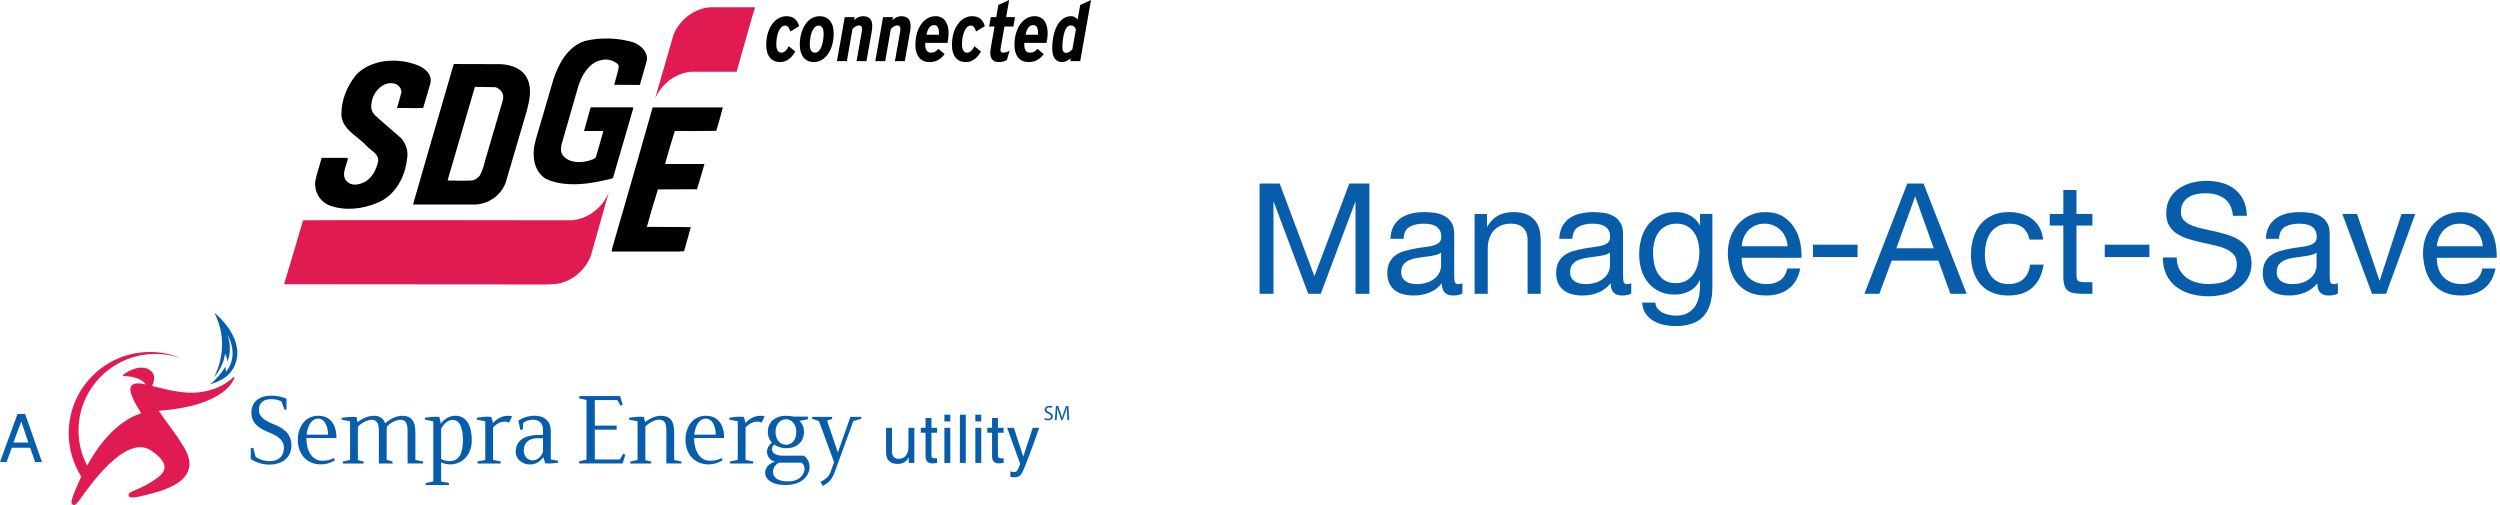 <?xml version="1.0" encoding="utf-8"?>
<!-- Generator: Adobe Illustrator 16.0.0, SVG Export Plug-In . SVG Version: 6.00 Build 0)  -->
<!DOCTYPE svg PUBLIC "-//W3C//DTD SVG 1.1//EN" "http://www.w3.org/Graphics/SVG/1.1/DTD/svg11.dtd">
<svg version="1.1" id="Layer_1" xmlns="http://www.w3.org/2000/svg" xmlns:xlink="http://www.w3.org/1999/xlink" x="0px" y="0px"
	 width="323.649px" height="65.375px" viewBox="0 0 323.649 65.375" enable-background="new 0 0 323.649 65.375"
	 xml:space="preserve">
<path fill="#E01B51" d="M97.764,0.937l-0.389,1.25l-2.018,7.098h-5.662c-2.073,0.02-4.089,1.558-4.893,3.519l0.244-0.884
	l2.128-7.367c0.786-2.02,2.727-3.48,4.801-3.616H97.764z"/>
<path fill="#010101" d="M83.252,6.322c0.353,0.405,0.579,0.943,0.486,1.5l-0.897,3.174l-3.325-0.018
	c0.185-0.751,0.43-1.464,0.579-2.252c0.036-0.134-0.038-0.269-0.076-0.384c-0.616-0.578-1.513-0.788-2.314-0.52
	c-1.083,0.212-1.926,1.289-2.411,2.25l-0.373,0.906l-2.019,7.02c-0.205,0.673-0.503,1.5-0.019,2.135c0.823,1,2.299,0.98,3.4,0.653
	c0.298-0.115,0.69-0.172,0.86-0.442c0.299-1.115,0.673-2.229,0.953-3.345l-0.075-0.04h-2.409l0.822-2.961l0.055-0.04
	c-0.019-0.018-0.037-0.018-0.037-0.058c1.793-0.019,3.679,0,5.529,0l-0.036,0.251l-2.598,8.925
	c-2.671,0.711-6.071,1.288-8.687,0.078c-1.457-0.925-1.755-2.693-1.494-4.29l0.223-0.886l2.244-7.656
	c0.652-2.075,1.904-4.327,4.09-5.018c2-0.5,4.334-0.406,6.258,0.173C82.449,5.65,82.877,5.919,83.252,6.322"/>
<path fill="#010101" d="M55.305,9.265c0.394,0.462,0.562,1.001,0.394,1.597l-0.917,3.116c-1.157,0.057-2.258-0.02-3.381,0
	c0.168-0.672,0.394-1.308,0.562-2.001c0.037-0.441-0.244-0.827-0.579-1.037c-0.692-0.347-1.569-0.153-2.149,0.346
	c-0.803,0.653-1.176,1.577-1.176,2.596c0.019,0.385,0.186,0.692,0.43,0.981c1.102,1.038,2.278,1.979,3.418,3.001
	c0.671,0.729,0.991,1.771,0.785,2.75c-0.242,2.269-1.494,4.597-3.643,5.559c-1.998,0.904-4.632,1.23-6.707,0.288
	c-1.082-0.615-1.661-1.769-1.53-3.001c0.205-1.039,0.578-2.019,0.822-3.018c1.025-0.021,2.279,0,3.418,0
	c-0.131,1-1.103,2.365,0.038,3.193c0.691,0.519,1.681,0.192,2.334-0.193c0.859-0.614,1.326-1.596,1.532-2.558
	c0.112-1.039-1.009-1.384-1.552-2.057c-1.176-1.252-3.137-2.08-3.212-4.021c0-1.906,0.747-3.674,1.925-5.137
	c1.999-2.058,5.453-2.23,7.977-1.211C54.54,8.632,54.97,8.918,55.305,9.265"/>
<path fill="#010101" d="M64.889,8.304c1.345,0.116,2.746,0.539,3.383,1.904c0.615,1.251,0.28,2.788-0.057,4.079l-2.747,9.347
	c-0.616,1.693-2.299,2.826-4.053,2.848h-7.94l0.056-0.23l2.223-7.694l2.989-10.271L64.889,8.304z M61.507,11.246l-0.037,0.04
	l-3.512,12.02l0.038,0.059c1.028,0.018,2.036,0.057,3.138,0c0.355-0.076,0.672-0.289,0.953-0.596
	c0.505-0.845,0.634-1.808,0.934-2.732l1.924-6.54c0.111-0.422,0.316-0.904,0.13-1.346c-0.149-0.403-0.578-0.807-1.008-0.865
	L61.507,11.246z"/>
<path fill="#010101" d="M93.582,13.9c-0.243,1.001-0.559,2.021-0.858,3.041c-1.831,0.019-3.586,0.039-5.362,0.019
	c-0.449,1.405-0.86,2.809-1.252,4.23l0.075,0.039h4.987l0.02,0.041c-0.318,1.058-0.615,2.151-0.952,3.229l-5.064,0.02
	c-0.522,1.615-0.97,3.193-1.419,4.81l0.019,0.038c1.887,0.039,3.755,0,5.661,0.039l-0.879,3.116l-0.69,0.038h-8.687l0.057-0.366
	l2.763-9.559l2.485-8.712l0.038-0.021h8.5h0.558V13.9z"/>
<path fill="#E01B51" d="M76.47,33.175c-0.728,1.849-2.54,3.366-4.482,3.577l-1.14,0.076L36.776,36.8l2.465-8.28
	c1.625-0.056,34.559,0,34.559,0c2.147-0.039,4.221-1.597,5.025-3.652L76.47,33.175z"/>
<path fill="#085DAA" d="M2.264,53.584L0,59.818h0.855l0.667-1.856H3.91l0.631,1.856h0.896l-2.186-6.234H2.264z M2.753,54.561
	l0.916,2.732H1.734L2.753,54.561z"/>
<path fill="#085DAA" d="M27.756,40.489c1.909,3.764,0.601,7.097-0.056,8.377c1.346-1.57,1.435-3.095,1.435-3.095
	s0.248,0.485,0.327,1.029c0.694-1.904-0.043-3.503-0.043-3.503s1.648,2.556-0.146,4.817c-0.043-0.354-0.116-0.633-0.116-0.633
	c-0.36,0.668-1.127,1.609-1.963,2.265c2.032-0.567,2.957-1.57,3.359-2.896C31.57,43.5,27.756,40.489,27.756,40.489"/>
<path fill="#E01B51" d="M30.327,48.814c-0.041-0.032-0.086-0.013-0.105,0.009c-0.047,0.043-2.367,2.524-6.829,1.928
	c-1.457-0.192-2.708-0.531-3.713-0.784c0.325-0.656,0.558-1.594-0.402-2.137c-1.374-0.775-3.241,0.564-3.347,0.744
	c-0.042,0.068,0.014,0.107,0.073,0.111c0.24,0.023,2.084-0.025,2.875,1.088c-1.959-0.482-2.194,0.354-1.905,1.211
	c0.17,0.519,0.613,1.471,1.251,2.401c0,0,0.043,0.06,0,0.113c-0.021,0.028-0.058,0.047-0.093,0.06
	c-3.096,1.034-5.393,4.092-6.857,6.709c-0.707-1.359-1.109-2.902-1.109-4.537c0-5.476,4.467-9.912,9.977-9.912
	c1.059,0,2.076,0.166,3.032,0.467l0.007-0.023c-1.169-0.447-2.441-0.695-3.77-0.695c-5.808,0-10.515,4.709-10.515,10.518
	c0,2.066,0.597,3.995,1.627,5.62c-0.747,1.542-1.142,2.696-1.17,2.787c-0.13,0.403-0.153,0.739,0.096,0.854
	c0.224,0.098,0.417-0.031,0.777-0.522c1.142-1.571,5.989-8.763,9.355-6.488c1.673,1.133,2.201,2.181,1.226,3.159
	c-0.515,0.517-1.743,1.244-2.484,1.594c-1.146,0.542-1.766,0.65-1.67,1.055c0.087,0.373,0.567,0.369,2.498-0.127
	c2.215-0.574,7.246-1.885,4.648-6.147c-1.174-1.927-2.376-3.384-3.182-4.577c-0.021-0.032-0.027-0.062-0.004-0.1
	c0.027-0.039,0.1-0.032,0.1-0.032c8.543-0.636,9.586-4.097,9.616-4.212C30.34,48.92,30.369,48.848,30.327,48.814"/>
<path fill="#085DAA" d="M37.087,53.036h-0.266l-0.361-1.04c-0.226-0.172-0.771-0.32-1.345-0.32c-0.905,0-1.597,0.385-1.597,1.411
	c0,0.894,0.812,1.399,1.851,1.813c1.08,0.426,2.358,1.078,2.358,2.744c0,1.625-1.212,2.504-2.878,2.504
	c-1.172,0-2.104-0.519-2.385-0.717V57.99h0.322l0.292,1.119c0.347,0.31,1.039,0.588,1.837,0.588c1.172,0,1.839-0.641,1.839-1.748
	c0-0.783-0.521-1.396-1.799-1.917c-1.185-0.479-2.41-1.064-2.41-2.624c0-1.239,0.853-2.184,2.558-2.184
	c0.932,0,1.599,0.226,1.984,0.398V53.036z"/>
<path fill="#085DAA" d="M39.685,56.271c0.12-1.116,0.653-2.078,1.478-2.078c1.013,0,1.306,1.291,1.306,2.078H39.685z M39.659,56.711
	h3.891c0.052-0.972-0.32-2.889-2.359-2.889c-1.531,0-2.636,1.253-2.636,3.131c0,1.796,1.131,3.168,2.997,3.168
	c0.626,0,1.224-0.171,1.811-0.533l-0.132-0.291c-0.575,0.291-0.973,0.348-1.52,0.348C40.431,59.645,39.672,58.404,39.659,56.711"/>
<path fill="#085DAA" d="M54.778,60.004h-2.013v-4.225c0-0.785-0.16-1.438-0.917-1.438c-0.467,0-1.28,0.319-1.787,0.92v4.263
	l0.758,0.227v0.255h-1.771V55.78c0-0.785-0.187-1.438-0.892-1.438c-0.533,0-1.385,0.373-1.825,0.92v4.303l0.746,0.187v0.255h-2.692
	v-0.255l0.934-0.213v-4.997l-1.092-0.212v-0.25c0.705-0.081,1.173-0.136,1.918-0.095l0.146,0.679
	c0.667-0.545,1.425-0.838,2.146-0.838c0.798,0,1.239,0.426,1.424,0.985c0.505-0.494,1.413-0.985,2.186-0.985
	c1.196,0,1.729,0.666,1.729,2.155v3.559l1.001,0.213L54.778,60.004L54.778,60.004z"/>
<path fill="#085DAA" d="M57.106,55.541c0.321-0.668,0.855-1.173,1.506-1.173c0.839,0,1.319,0.878,1.319,2.585
	c0,1.637-0.441,2.744-1.72,2.744c-0.239,0-0.719-0.04-1.106-0.279L57.106,55.541L57.106,55.541z M57.068,54.859
	c-0.04-0.332-0.147-0.731-0.187-0.879c-0.733-0.078-1.171,0.016-1.878,0.096v0.25l1.091,0.214v7.78l-0.997,0.226V62.8h3.01v-0.28
	l-1.001-0.186v-2.479c0.268,0.147,0.706,0.265,1.173,0.265c1.465,0,2.797-1.118,2.797-3.157c0-1.664-0.56-3.143-2.145-3.143
	C58.28,53.82,57.521,54.182,57.068,54.859"/>
<path fill="#085DAA" d="M63.835,59.55l0.985,0.185v0.27h-2.997v-0.27l0.998-0.197v-4.998l-1.092-0.212v-0.251
	c0.706-0.08,1.132-0.188,1.864-0.107c0.054,0.174,0.187,0.453,0.214,0.801c0.519-0.545,1.119-0.945,1.985-0.945
	c0.186,0,0.359,0.012,0.506,0.064l-0.388,0.825c-0.064-0.038-0.265-0.132-0.544-0.132c-0.386,0-0.946,0.132-1.531,0.746V59.55z"/>
<path fill="#085DAA" d="M70.295,58.523c-0.307,0.735-0.825,1.078-1.319,1.078c-0.612,0-1.172-0.477-1.172-1.306
	c0-1.037,0.771-1.557,1.706-1.557h0.786L70.295,58.523L70.295,58.523z M72.24,59.657l-0.933-0.188v-3.624
	c0-1.52-1.026-2.024-2.105-2.024c-0.812,0-1.651,0.293-2.104,0.652l0.281,1.199l0.292-0.052l0.067-0.867
	c0.227-0.228,0.746-0.414,1.267-0.414c0.65,0,1.291,0.334,1.291,1.291v0.667h-0.453c-1.478,0-3.078,0.439-3.078,2.199
	c0,0.972,0.894,1.637,1.84,1.637c0.638,0,1.292-0.292,1.731-0.958l0.252,0.812c0,0,0.707,0.068,1.653-0.079L72.24,59.657
	L72.24,59.657z"/>
<polygon fill="#085DAA" points="80.952,58.871 80.606,60.002 74.996,60.002 74.996,59.698 75.929,59.509 75.929,51.783 
	74.996,51.585 74.996,51.277 80.272,51.277 80.62,52.396 80.338,52.518 79.912,51.796 77.007,51.796 77.007,55.1 79.832,55.1 
	79.832,55.621 77.007,55.621 77.007,59.482 80.232,59.482 80.671,58.75 "/>
<path fill="#085DAA" d="M88.224,60.004h-1.958v-4.236c0-1.107-0.306-1.44-1.013-1.44c-0.399,0-1.278,0.386-1.705,0.919v4.318
	l0.747,0.186v0.255h-2.691V59.75l0.933-0.213V54.54l-1.093-0.212v-0.25c0.707-0.081,1.186-0.176,1.918-0.109l0.147,0.693
	c0.454-0.398,1.293-0.838,2.039-0.838c1.171,0,1.73,0.627,1.73,2.117v3.597l0.946,0.213V60.004z"/>
<path fill="#085DAA" d="M89.877,56.271c0.119-1.116,0.651-2.078,1.476-2.078c1.014,0,1.308,1.291,1.308,2.078H89.877z
	 M89.849,56.711h3.888c0.054-0.972-0.32-2.889-2.355-2.889c-1.533,0-2.639,1.253-2.639,3.131c0,1.796,1.134,3.168,2.998,3.168
	c0.626,0,1.226-0.171,1.812-0.533l-0.135-0.291c-0.571,0.291-0.971,0.348-1.517,0.348C90.622,59.645,89.863,58.404,89.849,56.711"/>
<path fill="#085DAA" d="M96.523,59.55l0.985,0.185v0.27h-2.997v-0.27l0.999-0.197v-4.998l-1.092-0.212v-0.251
	c0.707-0.08,1.131-0.188,1.865-0.107c0.052,0.174,0.187,0.453,0.213,0.801c0.522-0.545,1.12-0.945,1.985-0.945
	c0.186,0,0.359,0.012,0.505,0.064L98.6,54.714c-0.065-0.038-0.265-0.132-0.546-0.132c-0.387,0-0.947,0.132-1.531,0.746V59.55z"/>
<path fill="#085DAA" d="M100.398,55.885c0-0.945,0.626-1.611,1.359-1.611c0.746,0,1.332,0.666,1.332,1.611
	c0,1.227-0.691,1.693-1.332,1.693C101.144,57.578,100.398,57.096,100.398,55.885 M99.93,57.312
	c-0.383,0.279-0.636,0.718-0.636,1.145c0,0.585,0.347,1.146,1.051,1.318c-0.798,0.201-1.292,0.787-1.292,1.425
	c0,0.786,0.76,1.587,2.677,1.587c2.105,0,3.078-1.225,3.078-2.346c0-0.572-0.253-1.116-0.747-1.449h-2.649
	c-1.092,0-1.466-0.402-1.466-0.854c0-0.227,0.121-0.453,0.28-0.584c0.495,0.344,1.106,0.478,1.532,0.478
	c1.64,0,2.332-1.077,2.332-2.116c0-0.547-0.2-1.04-0.584-1.427l1.079-0.199v-0.36h-1.841c-0.251-0.053-0.704-0.105-0.985-0.105
	c-1.503,0-2.357,0.892-2.357,2.093C99.4,56.525,99.626,56.979,99.93,57.312 M103.741,59.896c0.268,0.158,0.414,0.465,0.414,0.797
	c0,0.734-0.65,1.627-2.13,1.627c-1.479,0-1.958-0.613-1.958-1.228c0-0.518,0.372-1.038,0.813-1.198h2.861V59.896z"/>
<path fill="#085DAA" d="M106.219,62.387c0.521-0.266,1.067-0.626,1.28-1.211l0.482-1.347l-1.961-5.313l-0.879-0.293v-0.255h2.584
	v0.255l-0.654,0.228l1.398,4.114l1.626-4.597h1.399v0.255L110.47,54.5l-2.344,6.449c-0.442,1.197-0.787,1.492-1.601,1.971
	L106.219,62.387z"/>
<path fill="#085DAA" d="M117.649,59.93v-0.662l-0.018-0.019c-0.321,0.531-0.713,0.812-1.443,0.812c-0.669,0-1.476-0.324-1.476-1.41
	v-3.269h0.764V58.4c0,0.748,0.383,0.998,0.876,0.998c0.966,0,1.253-0.853,1.253-1.513v-2.503h0.765v4.547H117.649L117.649,59.93z"/>
<path fill="#085DAA" d="M120.585,56.02v2.953c0,0.358,0.303,0.358,0.461,0.358h0.269v0.599c-0.276,0.028-0.495,0.062-0.573,0.062
	c-0.756,0-0.922-0.428-0.922-0.975V56.02h-0.616v-0.638h0.616v-1.268h0.765v1.268h0.729v0.638H120.585z"/>
<path fill="#085DAA" d="M122.261,59.93h0.765v-4.547h-0.765V59.93z M122.261,54.559h0.765v-0.871h-0.765V54.559z"/>
<rect x="124.264" y="53.688" fill="#085DAA" width="0.766" height="6.242"/>
<path fill="#085DAA" d="M126.267,59.93h0.766v-4.547h-0.766V59.93z M126.267,54.559h0.766v-0.871h-0.766V54.559z"/>
<path fill="#085DAA" d="M129.193,56.02v2.953c0,0.358,0.305,0.358,0.462,0.358h0.269v0.599c-0.277,0.028-0.498,0.062-0.574,0.062
	c-0.755,0-0.92-0.428-0.92-0.975V56.02h-0.618v-0.638h0.618v-1.268h0.763v1.268h0.731v0.638H129.193z"/>
<path fill="#085DAA" d="M133.695,55.383h0.844c-0.531,1.487-1.051,2.975-1.634,4.46c-0.721,1.843-0.8,1.947-1.781,1.947
	c-0.114,0-0.201-0.035-0.323-0.067v-0.699c0.096,0.035,0.254,0.082,0.46,0.082c0.401,0,0.444-0.114,0.809-1.055l-1.687-4.667h0.872
	l1.208,3.703h0.017L133.695,55.383z"/>
<path fill="#010101" d="M103.454,3.388c-0.239-0.847-0.761-1.292-1.641-1.292c-1.411,0-2.618,1.444-2.618,3.746
	c0,1.435,0.707,2.195,1.793,2.195c0.88,0,1.52-0.575,1.965-1.37l-0.847-0.683c-0.238,0.478-0.565,0.836-0.934,0.836
	c-0.467,0-0.673-0.424-0.673-1.107c0-1.164,0.413-2.401,1.119-2.401c0.381,0,0.564,0.305,0.694,0.771L103.454,3.388z M105.354,8.037
	c1.444,0,2.574-1.51,2.574-3.715c0-1.455-0.728-2.226-1.825-2.226c-1.455,0-2.562,1.509-2.562,3.725
	C103.54,7.21,104.256,8.037,105.354,8.037 M106.625,4.366c0,1.107-0.348,2.455-1.119,2.455c-0.467,0-0.673-0.402-0.673-1.064
	c0-1.217,0.412-2.444,1.141-2.444C106.429,3.312,106.625,3.714,106.625,4.366 M112.172,7.916l0.664-3.735
	c0.055-0.282,0.087-0.576,0.087-0.815c-0.01-0.825-0.358-1.27-1.238-1.27c-0.401,0-0.782,0.206-1.119,0.511l0.077-0.391h-1.282
	l-1.01,5.701h1.281l0.728-4.147c0.206-0.239,0.521-0.478,0.804-0.478c0.303,0,0.434,0.119,0.434,0.466
	c0,0.119-0.022,0.283-0.055,0.467l-0.651,3.692L112.172,7.916L112.172,7.916z M117.136,7.916l0.661-3.735
	c0.054-0.282,0.088-0.576,0.088-0.815c-0.011-0.825-0.359-1.27-1.238-1.27c-0.402,0-0.782,0.206-1.119,0.511l0.076-0.391h-1.281
	l-1.01,5.701h1.282l0.729-4.147c0.205-0.239,0.52-0.478,0.803-0.478c0.303,0,0.435,0.119,0.435,0.466
	c0,0.119-0.022,0.283-0.055,0.467l-0.651,3.692L117.136,7.916L117.136,7.916z M122.664,5.549c0.086-0.413,0.141-0.859,0.141-1.249
	c0-1.228-0.509-2.205-1.704-2.205c-1.412,0-2.597,1.455-2.597,3.746c0,1.315,0.631,2.195,1.826,2.195
	c0.814,0,1.455-0.338,1.966-1.032L121.48,6.32c-0.283,0.337-0.543,0.5-0.957,0.5c-0.499,0-0.802-0.391-0.739-1.271H122.664z
	 M121.556,4.495h-1.617c0.152-0.781,0.499-1.249,0.977-1.249C121.469,3.246,121.588,3.8,121.556,4.495 M127.496,3.388
	c-0.239-0.847-0.761-1.292-1.64-1.292c-1.412,0-2.617,1.444-2.617,3.746c0,1.435,0.705,2.195,1.791,2.195
	c0.88,0,1.521-0.575,1.966-1.37l-0.847-0.683c-0.239,0.478-0.564,0.836-0.934,0.836c-0.467,0-0.674-0.424-0.674-1.107
	c0-1.164,0.413-2.401,1.12-2.401c0.379,0,0.564,0.305,0.694,0.771L127.496,3.388z M130.711,6.548
	c-0.283,0.184-0.554,0.272-0.805,0.272c-0.303,0-0.445-0.153-0.369-0.565l0.5-2.823h1.151l0.218-1.216h-1.151L130.645,0l-1.4,0.641
	l-0.271,1.574h-0.707l-0.218,1.216h0.706l-0.488,2.758c-0.229,1.303,0.152,1.847,1.075,1.847c0.379,0,0.695-0.098,0.998-0.251
	L130.711,6.548z M135.489,5.549c0.086-0.413,0.143-0.859,0.143-1.249c0-1.228-0.512-2.205-1.707-2.205
	c-1.412,0-2.596,1.455-2.596,3.746c0,1.315,0.63,2.195,1.825,2.195c0.813,0,1.455-0.338,1.965-1.032l-0.815-0.685
	c-0.282,0.337-0.543,0.5-0.955,0.5c-0.5,0-0.805-0.391-0.739-1.271L135.489,5.549L135.489,5.549z M134.381,4.495h-1.619
	c0.153-0.781,0.5-1.249,0.978-1.249C134.294,3.246,134.414,3.8,134.381,4.495 M137.508,8.037c0.381,0,0.815-0.218,1.12-0.512
	l-0.064,0.391h1.281l1.4-7.916l-1.4,0.641l-0.336,1.889c-0.174-0.238-0.5-0.434-0.848-0.434c-1.248,0-2.106,1.227-2.355,2.976
	c-0.055,0.412-0.088,0.77-0.088,1.097C136.216,7.439,136.662,8.037,137.508,8.037 M138.834,6.364
	c-0.186,0.228-0.478,0.478-0.793,0.478c-0.358,0-0.51-0.25-0.51-0.804c0-0.26,0.022-0.597,0.086-1.01
	c0.195-1.335,0.553-1.737,1.01-1.737c0.358,0,0.533,0.239,0.662,0.488L138.834,6.364z"/>
<path fill="#085DAA" d="M135.257,54.104c0.105,0.063,0.26,0.119,0.421,0.119c0.24,0,0.38-0.125,0.38-0.311
	c0-0.169-0.097-0.268-0.341-0.361c-0.297-0.104-0.48-0.259-0.48-0.515c0-0.283,0.233-0.493,0.585-0.493
	c0.188,0,0.322,0.042,0.403,0.088l-0.066,0.192c-0.059-0.033-0.18-0.087-0.344-0.087c-0.248,0-0.342,0.148-0.342,0.271
	c0,0.17,0.11,0.254,0.36,0.352c0.308,0.119,0.463,0.267,0.463,0.533c0,0.28-0.208,0.525-0.637,0.525
	c-0.174,0-0.365-0.053-0.462-0.117L135.257,54.104z"/>
<path fill="#085DAA" d="M138.149,53.591c-0.014-0.253-0.029-0.558-0.027-0.784h-0.008c-0.061,0.213-0.138,0.441-0.228,0.689
	l-0.322,0.882h-0.178l-0.294-0.866c-0.087-0.256-0.159-0.49-0.211-0.707h-0.004c-0.006,0.228-0.02,0.532-0.036,0.803l-0.049,0.778
	h-0.223l0.126-1.815h0.299l0.309,0.878c0.077,0.224,0.139,0.423,0.185,0.612h0.008c0.045-0.184,0.11-0.384,0.191-0.612l0.323-0.878
	h0.3l0.112,1.815h-0.229L138.149,53.591z"/>
<g enable-background="new    ">
	<path fill="#085DAA" d="M165.663,23.757l4.5,12l4.52-12h2.6v14.28h-1.799v-11.88h-0.041l-4.459,11.88h-1.621l-4.459-11.88h-0.041
		v11.88h-1.799v-14.28H165.663z"/>
	<path fill="#085DAA" d="M188.102,38.257c-0.439,0-0.789-0.123-1.05-0.37c-0.26-0.246-0.39-0.649-0.39-1.21
		c-0.467,0.561-1.01,0.964-1.631,1.21c-0.619,0.247-1.289,0.37-2.01,0.37c-0.467,0-0.906-0.05-1.32-0.149
		c-0.412-0.101-0.776-0.267-1.09-0.5c-0.312-0.233-0.56-0.533-0.739-0.9c-0.181-0.366-0.271-0.81-0.271-1.33
		c0-0.586,0.1-1.066,0.301-1.439c0.199-0.373,0.463-0.677,0.789-0.91c0.327-0.233,0.7-0.41,1.121-0.53
		c0.42-0.12,0.85-0.22,1.289-0.3c0.467-0.094,0.91-0.163,1.33-0.21s0.79-0.113,1.11-0.2c0.319-0.087,0.573-0.213,0.76-0.38
		s0.28-0.41,0.28-0.73c0-0.373-0.07-0.673-0.21-0.899s-0.32-0.4-0.54-0.521c-0.221-0.12-0.467-0.2-0.74-0.239
		c-0.273-0.04-0.543-0.061-0.811-0.061c-0.719,0-1.319,0.137-1.799,0.41c-0.48,0.273-0.74,0.79-0.781,1.55h-1.699
		c0.026-0.64,0.16-1.18,0.4-1.62c0.239-0.439,0.56-0.796,0.959-1.069c0.4-0.273,0.86-0.471,1.381-0.591
		c0.52-0.119,1.066-0.18,1.64-0.18c0.467,0,0.931,0.033,1.39,0.1c0.461,0.067,0.877,0.204,1.25,0.41
		c0.373,0.207,0.674,0.497,0.9,0.87c0.227,0.374,0.34,0.86,0.34,1.46v5.32c0,0.4,0.023,0.693,0.07,0.88s0.203,0.28,0.47,0.28
		c0.146,0,0.32-0.033,0.521-0.101v1.32C189.029,38.17,188.623,38.257,188.102,38.257z M185.722,33.047
		c-0.347,0.073-0.71,0.134-1.09,0.181s-0.764,0.1-1.149,0.159c-0.388,0.061-0.734,0.157-1.041,0.29
		c-0.307,0.134-0.557,0.324-0.75,0.57c-0.193,0.247-0.289,0.583-0.289,1.01c0,0.28,0.057,0.518,0.17,0.71
		c0.113,0.193,0.26,0.351,0.439,0.471c0.18,0.119,0.393,0.206,0.641,0.26c0.246,0.054,0.496,0.08,0.75,0.08
		c0.56,0,1.039-0.077,1.439-0.23s0.727-0.347,0.98-0.58c0.253-0.232,0.439-0.486,0.56-0.76s0.181-0.53,0.181-0.77v-1.74
		C186.349,32.857,186.069,32.974,185.722,33.047z"/>
	<path fill="#085DAA" d="M192.502,27.697v1.64h0.039c0.707-1.253,1.827-1.88,3.36-1.88c0.681,0,1.247,0.094,1.7,0.28
		s0.82,0.446,1.1,0.78c0.28,0.333,0.477,0.729,0.59,1.189s0.17,0.97,0.17,1.53v6.8h-1.699v-7c0-0.64-0.188-1.146-0.561-1.52
		c-0.373-0.374-0.887-0.561-1.539-0.561c-0.521,0-0.971,0.08-1.351,0.24s-0.696,0.387-0.95,0.68c-0.254,0.294-0.443,0.637-0.57,1.03
		s-0.189,0.823-0.189,1.29v5.84h-1.7v-10.34H192.502z"/>
	<path fill="#085DAA" d="M209.961,38.257c-0.439,0-0.789-0.123-1.05-0.37c-0.26-0.246-0.39-0.649-0.39-1.21
		c-0.467,0.561-1.01,0.964-1.631,1.21c-0.619,0.247-1.289,0.37-2.01,0.37c-0.467,0-0.906-0.05-1.32-0.149
		c-0.412-0.101-0.776-0.267-1.09-0.5c-0.312-0.233-0.56-0.533-0.739-0.9c-0.181-0.366-0.271-0.81-0.271-1.33
		c0-0.586,0.1-1.066,0.301-1.439c0.199-0.373,0.463-0.677,0.789-0.91c0.327-0.233,0.7-0.41,1.121-0.53
		c0.42-0.12,0.85-0.22,1.289-0.3c0.467-0.094,0.91-0.163,1.33-0.21s0.79-0.113,1.11-0.2c0.319-0.087,0.573-0.213,0.76-0.38
		s0.28-0.41,0.28-0.73c0-0.373-0.07-0.673-0.21-0.899s-0.32-0.4-0.54-0.521c-0.221-0.12-0.467-0.2-0.74-0.239
		c-0.273-0.04-0.543-0.061-0.811-0.061c-0.719,0-1.319,0.137-1.799,0.41c-0.48,0.273-0.74,0.79-0.781,1.55h-1.699
		c0.026-0.64,0.16-1.18,0.4-1.62c0.239-0.439,0.56-0.796,0.959-1.069c0.4-0.273,0.86-0.471,1.381-0.591
		c0.52-0.119,1.066-0.18,1.64-0.18c0.467,0,0.931,0.033,1.39,0.1c0.461,0.067,0.877,0.204,1.25,0.41
		c0.373,0.207,0.674,0.497,0.9,0.87c0.227,0.374,0.34,0.86,0.34,1.46v5.32c0,0.4,0.023,0.693,0.07,0.88s0.203,0.28,0.47,0.28
		c0.146,0,0.32-0.033,0.521-0.101v1.32C210.888,38.17,210.482,38.257,209.961,38.257z M207.582,33.047
		c-0.347,0.073-0.71,0.134-1.09,0.181s-0.764,0.1-1.149,0.159c-0.388,0.061-0.734,0.157-1.041,0.29
		c-0.307,0.134-0.557,0.324-0.75,0.57c-0.193,0.247-0.289,0.583-0.289,1.01c0,0.28,0.057,0.518,0.17,0.71
		c0.113,0.193,0.26,0.351,0.439,0.471c0.18,0.119,0.393,0.206,0.641,0.26c0.246,0.054,0.496,0.08,0.75,0.08
		c0.56,0,1.039-0.077,1.439-0.23s0.727-0.347,0.98-0.58c0.253-0.232,0.439-0.486,0.56-0.76s0.181-0.53,0.181-0.77v-1.74
		C208.208,32.857,207.928,32.974,207.582,33.047z"/>
	<path fill="#085DAA" d="M220.522,40.957c-0.773,0.84-1.987,1.26-3.641,1.26c-0.48,0-0.97-0.053-1.47-0.16
		c-0.5-0.106-0.954-0.279-1.36-0.52s-0.743-0.554-1.01-0.94c-0.268-0.387-0.414-0.859-0.439-1.42h1.699
		c0.014,0.307,0.11,0.567,0.29,0.78c0.181,0.213,0.399,0.387,0.66,0.521c0.26,0.133,0.543,0.229,0.851,0.29
		c0.307,0.06,0.6,0.09,0.879,0.09c0.561,0,1.033-0.098,1.42-0.29c0.387-0.193,0.707-0.46,0.961-0.8
		c0.253-0.341,0.436-0.75,0.55-1.23c0.112-0.48,0.17-1.007,0.17-1.58v-0.68h-0.04c-0.293,0.64-0.736,1.109-1.33,1.41
		c-0.594,0.3-1.224,0.449-1.891,0.449c-0.773,0-1.446-0.14-2.02-0.42c-0.573-0.279-1.053-0.656-1.439-1.13
		c-0.387-0.473-0.678-1.026-0.871-1.66c-0.193-0.633-0.289-1.303-0.289-2.01c0-0.613,0.08-1.243,0.24-1.89s0.426-1.233,0.799-1.76
		c0.374-0.527,0.867-0.961,1.48-1.301s1.367-0.51,2.26-0.51c0.654,0,1.254,0.144,1.801,0.43c0.547,0.287,0.973,0.717,1.279,1.29
		h0.021v-1.479h1.601v9.46C221.682,38.851,221.294,40.117,220.522,40.957z M218.352,36.307c0.393-0.232,0.709-0.539,0.949-0.92
		c0.24-0.38,0.416-0.81,0.53-1.29c0.112-0.479,0.17-0.96,0.17-1.439c0-0.453-0.054-0.9-0.16-1.34c-0.106-0.44-0.276-0.837-0.51-1.19
		c-0.233-0.353-0.537-0.637-0.91-0.85c-0.374-0.213-0.827-0.32-1.36-0.32c-0.547,0-1.014,0.104-1.399,0.311
		c-0.388,0.206-0.704,0.483-0.95,0.829c-0.247,0.348-0.427,0.747-0.54,1.2c-0.113,0.454-0.17,0.927-0.17,1.42
		c0,0.467,0.046,0.934,0.14,1.4s0.254,0.89,0.48,1.27c0.227,0.381,0.526,0.688,0.9,0.92c0.373,0.234,0.84,0.351,1.399,0.351
		S217.958,36.541,218.352,36.307z"/>
	<path fill="#085DAA" d="M231.561,37.377c-0.773,0.587-1.746,0.88-2.92,0.88c-0.826,0-1.543-0.133-2.15-0.399
		c-0.605-0.267-1.116-0.641-1.529-1.12c-0.414-0.48-0.724-1.054-0.93-1.72c-0.207-0.667-0.324-1.394-0.35-2.181
		c0-0.786,0.119-1.507,0.359-2.16c0.24-0.652,0.576-1.22,1.01-1.699c0.434-0.48,0.947-0.854,1.54-1.12s1.243-0.4,1.95-0.4
		c0.92,0,1.684,0.19,2.29,0.57s1.093,0.863,1.46,1.45s0.62,1.227,0.76,1.92c0.141,0.693,0.197,1.354,0.17,1.979h-7.74
		c-0.014,0.453,0.041,0.884,0.16,1.29c0.12,0.407,0.313,0.767,0.58,1.08s0.607,0.563,1.02,0.75c0.414,0.187,0.9,0.28,1.461,0.28
		c0.72,0,1.31-0.167,1.77-0.5c0.461-0.333,0.764-0.84,0.91-1.521h1.68C232.834,35.917,232.334,36.791,231.561,37.377z
		 M231.151,30.737c-0.152-0.36-0.359-0.67-0.619-0.931c-0.26-0.26-0.567-0.466-0.92-0.619c-0.354-0.153-0.744-0.23-1.17-0.23
		c-0.44,0-0.838,0.077-1.19,0.23c-0.354,0.153-0.657,0.363-0.91,0.63s-0.453,0.576-0.601,0.93c-0.146,0.354-0.232,0.73-0.26,1.13
		h5.94C231.395,31.478,231.305,31.097,231.151,30.737z"/>
	<path fill="#085DAA" d="M240.481,31.677v1.601h-5.779v-1.601H240.481z"/>
	<path fill="#085DAA" d="M249.021,23.757l5.58,14.28H252.5l-1.56-4.3h-6.04l-1.6,4.3h-1.94l5.56-14.28H249.021z M250.34,32.137
		l-2.379-6.659h-0.041l-2.42,6.659H250.34z"/>
	<path fill="#085DAA" d="M261.901,29.497c-0.427-0.36-1-0.54-1.72-0.54c-0.614,0-1.127,0.113-1.54,0.34
		c-0.414,0.228-0.744,0.527-0.99,0.9c-0.247,0.373-0.424,0.804-0.529,1.29c-0.107,0.486-0.16,0.99-0.16,1.51
		c0,0.48,0.057,0.947,0.17,1.4s0.289,0.856,0.529,1.21s0.553,0.637,0.94,0.85c0.386,0.214,0.847,0.32,1.38,0.32
		c0.84,0,1.496-0.221,1.97-0.66c0.474-0.44,0.763-1.061,0.87-1.86h1.74c-0.188,1.28-0.664,2.268-1.43,2.96
		c-0.768,0.693-1.811,1.04-3.131,1.04c-0.787,0-1.482-0.127-2.09-0.38c-0.606-0.253-1.113-0.613-1.52-1.08
		c-0.407-0.467-0.714-1.022-0.92-1.67c-0.207-0.646-0.311-1.356-0.311-2.13s0.1-1.496,0.301-2.17c0.199-0.673,0.502-1.26,0.91-1.76
		c0.406-0.5,0.916-0.894,1.529-1.181c0.613-0.286,1.326-0.43,2.141-0.43c0.586,0,1.136,0.07,1.649,0.21
		c0.513,0.14,0.967,0.357,1.36,0.65c0.393,0.293,0.717,0.663,0.97,1.109c0.253,0.447,0.413,0.978,0.479,1.591h-1.76
		C262.608,30.364,262.328,29.857,261.901,29.497z"/>
	<path fill="#085DAA" d="M270.881,27.697v1.5h-2.061v6.42c0,0.2,0.017,0.36,0.05,0.479c0.033,0.12,0.097,0.214,0.19,0.28
		c0.093,0.067,0.223,0.11,0.39,0.13c0.167,0.021,0.384,0.03,0.649,0.03h0.781v1.5h-1.301c-0.439,0-0.816-0.03-1.13-0.09
		c-0.313-0.061-0.567-0.17-0.761-0.33s-0.336-0.387-0.43-0.68c-0.094-0.294-0.14-0.681-0.14-1.16v-6.58h-1.76v-1.5h1.76v-3.101h1.7
		v3.101H270.881z"/>
	<path fill="#085DAA" d="M278.26,31.677v1.601h-5.779v-1.601H278.26z"/>
	<path fill="#085DAA" d="M287.97,25.707c-0.634-0.46-1.443-0.689-2.431-0.689c-0.399,0-0.793,0.039-1.18,0.119
		s-0.729,0.214-1.029,0.4c-0.301,0.187-0.541,0.437-0.721,0.75s-0.27,0.703-0.27,1.17c0,0.44,0.13,0.797,0.391,1.07
		c0.26,0.273,0.605,0.497,1.039,0.67s0.924,0.316,1.471,0.43c0.546,0.113,1.103,0.237,1.67,0.37c0.566,0.134,1.123,0.29,1.67,0.47
		c0.547,0.181,1.036,0.424,1.47,0.73c0.433,0.307,0.78,0.693,1.04,1.16s0.391,1.053,0.391,1.76c0,0.76-0.171,1.41-0.511,1.95
		s-0.776,0.979-1.31,1.319c-0.533,0.341-1.131,0.587-1.791,0.74c-0.659,0.153-1.316,0.23-1.969,0.23
		c-0.801,0-1.558-0.101-2.271-0.301c-0.714-0.199-1.341-0.503-1.88-0.909c-0.54-0.407-0.967-0.927-1.28-1.561
		c-0.313-0.633-0.47-1.383-0.47-2.25h1.8c0,0.601,0.116,1.117,0.351,1.55c0.232,0.434,0.539,0.79,0.92,1.07
		c0.379,0.28,0.822,0.487,1.33,0.62c0.506,0.134,1.025,0.2,1.56,0.2c0.427,0,0.856-0.04,1.29-0.12s0.822-0.217,1.17-0.41
		c0.346-0.193,0.627-0.456,0.84-0.79c0.213-0.333,0.32-0.76,0.32-1.28c0-0.493-0.131-0.893-0.391-1.199s-0.606-0.557-1.039-0.75
		c-0.434-0.193-0.924-0.351-1.471-0.471s-1.104-0.243-1.67-0.37c-0.566-0.126-1.123-0.272-1.67-0.439s-1.037-0.387-1.471-0.66
		c-0.433-0.273-0.779-0.627-1.039-1.06c-0.26-0.434-0.391-0.977-0.391-1.631c0-0.72,0.146-1.343,0.44-1.869
		c0.293-0.527,0.683-0.96,1.17-1.301c0.486-0.34,1.04-0.593,1.66-0.76c0.62-0.166,1.257-0.25,1.909-0.25
		c0.734,0,1.414,0.087,2.041,0.26c0.626,0.174,1.176,0.447,1.649,0.82s0.847,0.844,1.12,1.41s0.424,1.243,0.45,2.03h-1.8
		C288.973,26.91,288.604,26.167,287.97,25.707z"/>
	<path fill="#085DAA" d="M301.44,38.257c-0.439,0-0.789-0.123-1.05-0.37c-0.26-0.246-0.39-0.649-0.39-1.21
		c-0.467,0.561-1.01,0.964-1.631,1.21c-0.619,0.247-1.289,0.37-2.01,0.37c-0.467,0-0.906-0.05-1.32-0.149
		c-0.412-0.101-0.776-0.267-1.09-0.5c-0.312-0.233-0.56-0.533-0.739-0.9c-0.181-0.366-0.271-0.81-0.271-1.33
		c0-0.586,0.1-1.066,0.301-1.439c0.199-0.373,0.463-0.677,0.789-0.91c0.327-0.233,0.7-0.41,1.121-0.53
		c0.42-0.12,0.85-0.22,1.289-0.3c0.467-0.094,0.91-0.163,1.33-0.21s0.79-0.113,1.11-0.2c0.319-0.087,0.573-0.213,0.76-0.38
		s0.28-0.41,0.28-0.73c0-0.373-0.07-0.673-0.21-0.899s-0.32-0.4-0.54-0.521c-0.221-0.12-0.467-0.2-0.74-0.239
		c-0.273-0.04-0.543-0.061-0.811-0.061c-0.719,0-1.319,0.137-1.799,0.41c-0.48,0.273-0.74,0.79-0.781,1.55h-1.699
		c0.026-0.64,0.16-1.18,0.4-1.62c0.239-0.439,0.56-0.796,0.959-1.069c0.4-0.273,0.86-0.471,1.381-0.591
		c0.52-0.119,1.066-0.18,1.64-0.18c0.467,0,0.931,0.033,1.39,0.1c0.461,0.067,0.877,0.204,1.25,0.41
		c0.373,0.207,0.674,0.497,0.9,0.87c0.227,0.374,0.34,0.86,0.34,1.46v5.32c0,0.4,0.023,0.693,0.07,0.88s0.203,0.28,0.47,0.28
		c0.146,0,0.32-0.033,0.521-0.101v1.32C302.367,38.17,301.96,38.257,301.44,38.257z M299.06,33.047
		c-0.347,0.073-0.71,0.134-1.09,0.181s-0.764,0.1-1.149,0.159c-0.388,0.061-0.734,0.157-1.041,0.29
		c-0.307,0.134-0.557,0.324-0.75,0.57c-0.193,0.247-0.289,0.583-0.289,1.01c0,0.28,0.057,0.518,0.17,0.71
		c0.113,0.193,0.26,0.351,0.439,0.471c0.18,0.119,0.393,0.206,0.641,0.26c0.246,0.054,0.496,0.08,0.75,0.08
		c0.56,0,1.039-0.077,1.439-0.23s0.727-0.347,0.98-0.58c0.253-0.232,0.439-0.486,0.56-0.76s0.181-0.53,0.181-0.77v-1.74
		C299.687,32.857,299.407,32.974,299.06,33.047z"/>
	<path fill="#085DAA" d="M307.081,38.037l-3.841-10.34h1.9l2.899,8.62h0.041l2.819-8.62h1.78l-3.78,10.34H307.081z"/>
	<path fill="#085DAA" d="M321.56,37.377c-0.773,0.587-1.747,0.88-2.92,0.88c-0.827,0-1.544-0.133-2.15-0.399s-1.116-0.641-1.53-1.12
		c-0.413-0.48-0.723-1.054-0.93-1.72c-0.207-0.667-0.323-1.394-0.35-2.181c0-0.786,0.119-1.507,0.359-2.16
		c0.24-0.652,0.577-1.22,1.01-1.699c0.434-0.48,0.947-0.854,1.541-1.12c0.593-0.267,1.242-0.4,1.949-0.4
		c0.92,0,1.684,0.19,2.291,0.57c0.605,0.38,1.092,0.863,1.459,1.45s0.621,1.227,0.76,1.92c0.141,0.693,0.197,1.354,0.17,1.979
		h-7.739c-0.014,0.453,0.04,0.884,0.16,1.29c0.12,0.407,0.313,0.767,0.579,1.08c0.268,0.313,0.607,0.563,1.021,0.75
		s0.9,0.28,1.46,0.28c0.721,0,1.311-0.167,1.77-0.5c0.461-0.333,0.764-0.84,0.91-1.521h1.681
		C322.833,35.917,322.333,36.791,321.56,37.377z M321.15,30.737c-0.153-0.36-0.36-0.67-0.62-0.931
		c-0.26-0.26-0.566-0.466-0.92-0.619s-0.743-0.23-1.17-0.23c-0.439,0-0.837,0.077-1.189,0.23c-0.354,0.153-0.657,0.363-0.91,0.63
		c-0.254,0.267-0.453,0.576-0.601,0.93c-0.146,0.354-0.233,0.73-0.26,1.13h5.94C321.393,31.478,321.303,31.097,321.15,30.737z"/>
</g>
</svg>
